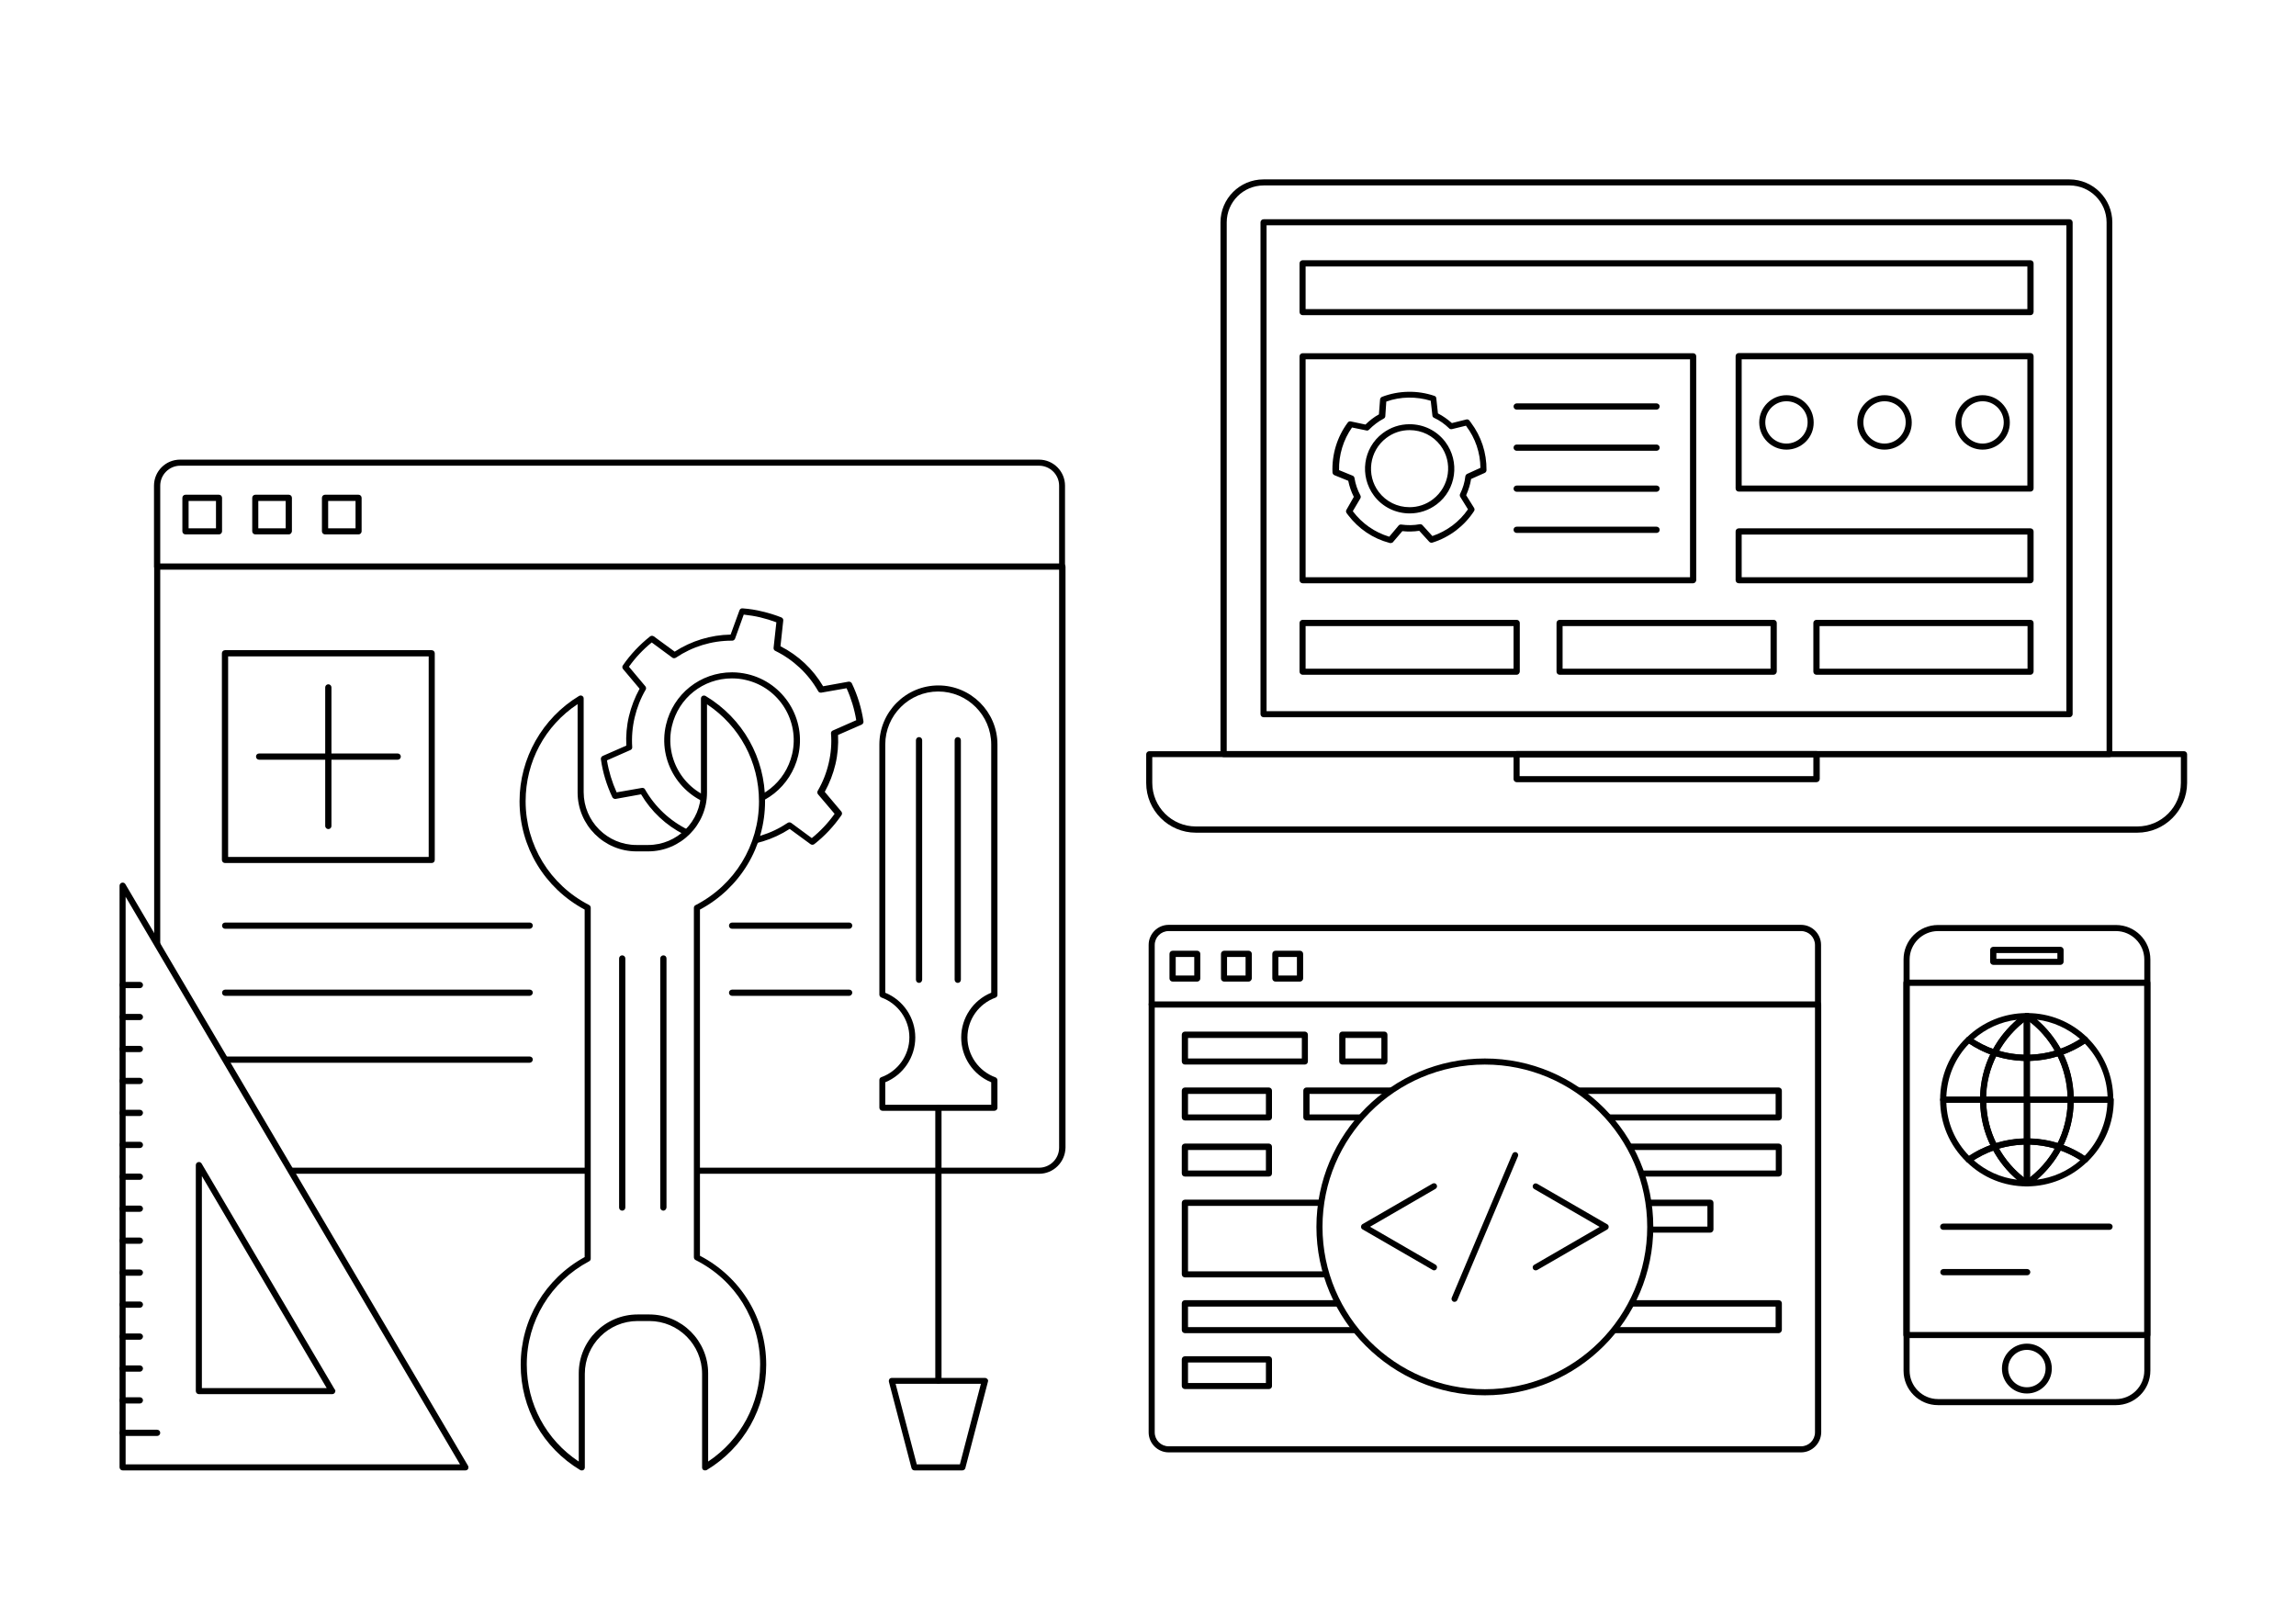 <?xml version="1.0" encoding="utf-8"?>
<svg id="master-artboard" viewBox="0 0 1400 980" version="1.1" xmlns="http://www.w3.org/2000/svg" x="0px" y="0px" width="1400px" height="980px" enable-background="new 0 0 1400 980">
<g transform="matrix(1, 0, 0, 1, 0, 1.4210854715202004e-14)">
		<g>
			<path d="M 0 0 H 1400 V 980 H 0 V 0 Z" fill="#FFFFFF"/>
		</g>
	</g><g transform="matrix(1, 0, 0, 1, 5.684341886080802e-14, 1.4210854715202004e-14)">
			<path fill="#FFFFFF" d="M95.8,345.5v354.4c0,7.8,6.3,14.1,14.1,14.1h523.7c7.8,0,14.1-6.3,14.1-14.1V345.5H95.8z"/>
			<path d="M633.6,715.8H109.9c-8.8,0-15.9-7.1-15.9-15.9V345.5c0-1,0.8-1.9,1.9-1.9h551.9c1,0,1.9,0.8,1.9,1.9v354.4&#10;&#9;&#9;&#9;&#9;C649.5,708.7,642.4,715.8,633.6,715.8z M97.7,347.3v352.6c0,6.7,5.5,12.2,12.2,12.2h523.7c6.7,0,12.2-5.5,12.2-12.2V347.3H97.7z"/>
		</g><path fill="#FFFFFF" d="M517.5,417.4l-16.8,3c-6.1-10.8-15.5-19.7-27-25.3l1.9-17c-3.6-1.4-7.4-2.6-11.3-3.6&#10;&#9;&#9;&#9;&#9;c-3.9-0.9-7.8-1.5-11.7-1.8l-5.8,16c-12.9-0.1-25.2,3.8-35.5,10.8l-13.7-10.1c-6.2,4.9-11.7,10.7-16.2,17.3l11,13&#10;&#9;&#9;&#9;&#9;c-3.1,5.3-5.5,11.1-6.9,17.4c-1.5,6.3-1.9,12.6-1.5,18.7l-15.6,6.8c1.2,7.9,3.5,15.6,6.9,22.7l16.8-3c6.1,10.8,15.5,19.7,27,25.3&#10;&#9;&#9;&#9;&#9;l-1.9,16.9c3.6,1.4,7.4,2.6,11.3,3.6c3.9,0.9,7.8,1.5,11.7,1.8l5.8-16c12.9,0.1,25.2-3.8,35.5-10.8l13.7,10.1&#10;&#9;&#9;&#9;&#9;c6.2-4.9,11.7-10.7,16.2-17.3l-11-13c3.1-5.3,5.5-11.1,6.9-17.4c1.5-6.3,1.9-12.6,1.5-18.7l15.6-6.8&#10;&#9;&#9;&#9;&#9;C523.2,432.2,520.9,424.5,517.5,417.4z M484.8,460.4c-5,21.3-26.2,34.5-47.5,29.5c-21.3-5-34.5-26.2-29.5-47.5&#10;&#9;&#9;&#9;&#9;c5-21.3,26.2-34.5,47.5-29.5C476.6,417.9,489.8,439.1,484.8,460.4z" transform="matrix(1, 0, 0, 1, 8.526512829121202e-14, 2.1316282072803006e-14)"/><path d="M440.1,531.9c0,0-0.1,0-0.1,0c-4.1-0.3-8.1-1-12-1.9c-3.9-0.9-7.8-2.1-11.6-3.6c-0.8-0.3-1.3-1.1-1.2-1.9l1.7-15.7&#10;&#9;&#9;&#9;&#9;c-10.8-5.5-19.8-13.9-26-24.4l-15.5,2.8c-0.8,0.1-1.6-0.3-2-1c-3.5-7.4-5.9-15.2-7-23.2c-0.1-0.8,0.3-1.6,1.1-2l14.4-6.3&#10;&#9;&#9;&#9;&#9;c-0.3-6,0.2-12,1.6-17.9c1.4-5.9,3.6-11.5,6.5-16.8l-10.1-12c-0.5-0.6-0.6-1.6-0.1-2.2c4.6-6.7,10.2-12.6,16.6-17.7&#10;&#9;&#9;&#9;&#9;c0.7-0.5,1.6-0.5,2.3,0l12.7,9.3c10.2-6.6,22-10.2,34.1-10.4l5.4-14.8c0.3-0.8,1-1.3,1.9-1.2c4,0.3,8.1,0.9,12,1.9&#10;&#9;&#9;&#9;&#9;c3.9,0.9,7.8,2.1,11.6,3.6c0.8,0.3,1.3,1.1,1.2,1.9l-1.7,15.7c10.8,5.5,19.8,13.9,26,24.4l15.5-2.8c0.8-0.1,1.6,0.3,2,1&#10;&#9;&#9;&#9;&#9;c3.5,7.3,5.9,15.1,7.1,23.2c0.1,0.8-0.3,1.6-1.1,2l-14.4,6.3c0.3,6-0.2,12-1.6,17.9c-1.4,5.9-3.6,11.5-6.5,16.8l10.1,12&#10;&#9;&#9;&#9;&#9;c0.5,0.6,0.6,1.6,0.1,2.2c-4.6,6.7-10.2,12.7-16.6,17.7c-0.7,0.5-1.6,0.5-2.3,0l-12.7-9.3c-10.2,6.6-22,10.2-34.1,10.4l-5.4,14.8&#10;&#9;&#9;&#9;&#9;C441.6,531.4,440.9,531.9,440.1,531.9z M419.1,523.4c3.2,1.2,6.5,2.2,9.7,3c3.3,0.8,6.7,1.3,10.1,1.7l5.3-14.7&#10;&#9;&#9;&#9;&#9;c0.3-0.7,1-1.2,1.7-1.2c0,0,0,0,0,0h0.4c12.1,0,23.9-3.6,34-10.4c0.6-0.4,1.5-0.4,2.1,0l12.6,9.3c5.3-4.3,10-9.3,13.9-14.8&#10;&#9;&#9;&#9;&#9;l-10.1-11.9c-0.5-0.6-0.6-1.5-0.2-2.1c3.1-5.3,5.3-10.9,6.7-16.9c1.4-6,1.9-12.1,1.4-18.1c-0.1-0.8,0.4-1.5,1.1-1.8l14.3-6.3&#10;&#9;&#9;&#9;&#9;c-1.1-6.7-3.1-13.3-5.9-19.5l-15.4,2.7c-0.8,0.1-1.6-0.2-1.9-0.9c-6.1-10.7-15.2-19.2-26.2-24.6c-0.7-0.3-1.1-1.1-1-1.9l1.7-15.5&#10;&#9;&#9;&#9;&#9;c-3.2-1.2-6.5-2.2-9.8-3s-6.7-1.3-10.1-1.7l-5.3,14.7c-0.3,0.7-1,1.2-1.7,1.2c0,0,0,0,0,0h-0.4c-12.1,0-23.9,3.6-34,10.4&#10;&#9;&#9;&#9;&#9;c-0.7,0.4-1.5,0.4-2.1,0l-12.6-9.3c-5.3,4.3-10,9.3-13.9,14.8l10,11.9c0.5,0.6,0.6,1.5,0.2,2.1c-3.1,5.3-5.3,11-6.7,16.9&#10;&#9;&#9;&#9;&#9;c-1.4,6-1.9,12.1-1.5,18.1c0.1,0.8-0.4,1.5-1.1,1.8l-14.3,6.3c1.1,6.7,3.1,13.3,5.9,19.5l15.4-2.7c0.8-0.1,1.6,0.2,1.9,0.9&#10;&#9;&#9;&#9;&#9;c6.1,10.7,15.2,19.2,26.2,24.6c0.7,0.3,1.1,1.1,1,1.9L419.1,523.4z M446.4,492.8c-3.2,0-6.3-0.4-9.4-1.1&#10;&#9;&#9;&#9;&#9;c-22.2-5.2-36.1-27.5-30.9-49.7c4.4-18.8,20.9-32,40.3-32c3.2,0,6.3,0.4,9.4,1.1c22.2,5.2,36.1,27.5,30.9,49.7&#10;&#9;&#9;&#9;&#9;C482.2,479.6,465.7,492.8,446.4,492.8z M446.3,413.7c-17.6,0-32.6,12-36.6,29.1c-4.7,20.2,7.9,40.5,28.1,45.2&#10;&#9;&#9;&#9;&#9;c2.8,0.7,5.7,1,8.6,1c17.6,0,32.6-12,36.6-29.1c4.7-20.2-7.9-40.5-28.1-45.2C452.1,414,449.2,413.7,446.3,413.7z" transform="matrix(1, 0, 0, 1, 8.526512829121202e-14, 2.1316282072803006e-14)"/><path fill="#FFFFFF" d="M647.7,296.2c0-7.8-6.3-14.1-14.1-14.1H109.9c-7.8,0-14.1,6.3-14.1,14.1v49.2h551.9V296.2z" transform="matrix(1, 0, 0, 1, 8.526512829121202e-14, 2.1316282072803006e-14)"/><path d="M647.7,347.3H95.8c-1,0-1.9-0.8-1.9-1.9v-49.2c0-8.8,7.1-15.9,15.9-15.9h523.7c8.8,0,15.9,7.1,15.9,15.9v49.2&#10;&#9;&#9;&#9;&#9;C649.5,346.5,648.7,347.3,647.7,347.3z M97.7,343.6h548.1v-47.4c0-6.7-5.5-12.2-12.2-12.2H109.9c-6.7,0-12.2,5.5-12.2,12.2V343.6&#10;&#9;&#9;&#9;&#9;z" transform="matrix(1, 0, 0, 1, 8.526512829121202e-14, 2.1316282072803006e-14)"/><path d="M 113.1 303.6 H 133.5 V 324 H 113.1 V 303.6 Z" fill="#FFFFFF" transform="matrix(1, 0, 0, 1, 8.526512829121202e-14, 2.1316282072803006e-14)"/><path d="M133.5,325.9h-20.4c-1,0-1.9-0.8-1.9-1.9v-20.4c0-1,0.8-1.9,1.9-1.9h20.4c1,0,1.9,0.8,1.9,1.9V324&#10;&#9;&#9;&#9;&#9;C135.4,325,134.6,325.9,133.5,325.9z M115,322.2h16.7v-16.7H115V322.2z" transform="matrix(1, 0, 0, 1, 8.526512829121202e-14, 2.1316282072803006e-14)"/><path d="M 155.7 303.6 H 176.1 V 324 H 155.7 V 303.6 Z" fill="#FFFFFF" transform="matrix(1, 0, 0, 1, 8.526512829121202e-14, 2.1316282072803006e-14)"/><path d="M176.1,325.9h-20.4c-1,0-1.9-0.8-1.9-1.9v-20.4c0-1,0.8-1.9,1.9-1.9h20.4c1,0,1.9,0.8,1.9,1.9V324&#10;&#9;&#9;&#9;&#9;C177.9,325,177.1,325.9,176.1,325.9z M157.5,322.2h16.7v-16.7h-16.7V322.2z" transform="matrix(1, 0, 0, 1, 8.526512829121202e-14, 2.1316282072803006e-14)"/><path d="M 198.2 303.6 H 218.6 V 324 H 198.2 V 303.6 Z" fill="#FFFFFF" transform="matrix(1, 0, 0, 1, 8.526512829121202e-14, 2.1316282072803006e-14)"/><path d="M218.6,325.9h-20.4c-1,0-1.9-0.8-1.9-1.9v-20.4c0-1,0.8-1.9,1.9-1.9h20.4c1,0,1.9,0.8,1.9,1.9V324&#10;&#9;&#9;&#9;&#9;C220.5,325,219.7,325.9,218.6,325.9z M200.1,322.2h16.7v-16.7h-16.7V322.2z" transform="matrix(1, 0, 0, 1, 8.526512829121202e-14, 2.1316282072803006e-14)"/><path fill="#FFFFFF" d="M424.9,766.9V553.6c23.6-12.1,39.7-36.6,39.7-65c0-26.6-14.2-49.8-35.4-62.6v57.1c0,18.8-15.2,34-34,34&#10;&#9;&#9;&#9;&#9;h-7.1c-18.8,0-34-15.2-34-34V426c-21.2,12.8-35.4,36-35.4,62.6c0,28.3,16.1,52.8,39.7,65v214.1c-23.2,12.2-39,36.6-39,64.6&#10;&#9;&#9;&#9;&#9;c0,26.6,14.2,49.8,35.4,62.6v-57.1c0-18.8,15.2-34,34-34h7.1c18.8,0,34,15.2,34,34v57.1c21.2-12.8,35.4-36,35.4-62.6&#10;&#9;&#9;&#9;&#9;C465.3,803.7,448.9,778.9,424.9,766.9z" transform="matrix(1, 0, 0, 1, 8.526512829121202e-14, 2.1316282072803006e-14)"/><path d="M429.9,896.7c-0.3,0-0.6-0.1-0.9-0.2c-0.6-0.3-0.9-0.9-0.9-1.6v-57.1c0-17.7-14.4-32.2-32.2-32.2h-7.1&#10;&#9;&#9;&#9;&#9;c-17.7,0-32.2,14.4-32.2,32.2v57.1c0,0.7-0.4,1.3-0.9,1.6c-0.6,0.3-1.3,0.3-1.9,0c-22.8-13.7-36.3-37.7-36.3-64.2&#10;&#9;&#9;&#9;&#9;c0-27.5,14.9-52.5,39-65.7V554.7c-24.5-13.1-39.7-38.3-39.7-66.1c0-26.1,13.9-50.7,36.3-64.2c0.6-0.3,1.3-0.4,1.9,0&#10;&#9;&#9;&#9;&#9;c0.6,0.3,0.9,0.9,0.9,1.6v57.1c0,17.7,14.4,32.2,32.2,32.2h7.1c17.7,0,32.2-14.4,32.2-32.2V426c0-0.7,0.4-1.3,0.9-1.6&#10;&#9;&#9;&#9;&#9;c0.6-0.3,1.3-0.3,1.9,0c22.8,13.7,36.3,37.7,36.3,64.2c0,27.8-15.2,53-39.7,66.1v211.1c25,13,40.4,38.3,40.4,66.5&#10;&#9;&#9;&#9;&#9;c0,26.5-13.6,50.5-36.3,64.2C430.6,896.6,430.2,896.7,429.9,896.7z M352.2,429.4c-19.9,13.2-31.7,35.1-31.7,59.2&#10;&#9;&#9;&#9;&#9;c0,26.8,14.8,51,38.7,63.3c0.6,0.3,1,1,1,1.6v214.1c0,0.7-0.4,1.3-1,1.6c-23.4,12.4-38,36.5-38,62.9c0,24.1,11.8,46,31.7,59.2&#10;&#9;&#9;&#9;&#9;v-53.8c0-19.8,16.1-35.9,35.9-35.9h7.1c19.8,0,35.9,16.1,35.9,35.9v53.8c19.9-13.3,31.7-35.2,31.7-59.2&#10;&#9;&#9;&#9;&#9;c0-27.1-15.1-51.5-39.4-63.7c-0.6-0.3-1-1-1-1.7V553.6c0-0.7,0.4-1.3,1-1.6c23.9-12.3,38.7-36.5,38.7-63.3&#10;&#9;&#9;&#9;&#9;c0-24.1-11.8-46-31.7-59.2v53.8c0,19.8-16.1,35.9-35.9,35.9h-7.1c-19.8,0-35.9-16.1-35.9-35.9V429.4z" transform="matrix(1, 0, 0, 1, 8.526512829121202e-14, 2.1316282072803006e-14)"/><g transform="matrix(1, 0, 0, 1, 8.526512829121202e-14, 2.1316282072803006e-14)">
				<path d="M 543.8 842.1 L 557.6 894.9 L 586.8 894.9 L 600.6 842.1 Z" fill="#FFFFFF"/>
				<path d="M586.8,896.7h-29.2c-0.8,0-1.6-0.6-1.8-1.4L542,842.6c-0.1-0.6,0-1.1,0.3-1.6c0.4-0.5,0.9-0.7,1.5-0.7h56.8&#10;&#9;&#9;&#9;&#9;&#9;c0.6,0,1.1,0.3,1.5,0.7c0.4,0.5,0.5,1,0.3,1.6l-13.8,52.8C588.4,896.1,587.6,896.7,586.8,896.7z M559,893h26.3l12.8-49.1h-52&#10;&#9;&#9;&#9;&#9;&#9;L559,893z"/>
			</g><path fill="#FFFFFF" d="M538.1,454v152.7c10.7,3.8,18.3,14,18.3,26s-7.7,22.2-18.3,26v16.9h68.2v-16.9&#10;&#9;&#9;&#9;&#9;&#9;c-10.7-3.8-18.3-14-18.3-26c0-12,7.7-22.2,18.3-26V454c0-18.8-15.3-34.1-34.1-34.1C553.4,419.9,538.1,435.1,538.1,454z" transform="matrix(1, 0, 0, 1, 1.1368683772161603e-13, 2.842170943040401e-14)"/><path d="M606.3,677.4h-68.2c-1,0-1.9-0.8-1.9-1.9v-16.9c0-0.8,0.5-1.5,1.2-1.7c10.2-3.7,17.1-13.4,17.1-24.3&#10;&#9;&#9;&#9;&#9;&#9;c0-10.8-6.9-20.6-17.1-24.3c-0.7-0.3-1.2-1-1.2-1.7V454c0-19.8,16.1-36,36-36c19.8,0,36,16.1,36,36v152.7c0,0.8-0.5,1.5-1.2,1.7&#10;&#9;&#9;&#9;&#9;&#9;c-10.2,3.7-17.1,13.4-17.1,24.3c0,10.8,6.9,20.6,17.1,24.3c0.7,0.3,1.2,1,1.2,1.7v16.9C608.2,676.6,607.3,677.4,606.3,677.4z&#10;&#9;&#9;&#9;&#9;&#9; M539.9,673.7h64.5V660c-11-4.5-18.3-15.3-18.3-27.3c0-12,7.3-22.8,18.3-27.3V454c0-17.8-14.5-32.3-32.3-32.3&#10;&#9;&#9;&#9;&#9;&#9;c-17.8,0-32.3,14.5-32.3,32.3v151.4c11,4.5,18.3,15.3,18.3,27.3c0,12-7.3,22.8-18.3,27.3V673.7z" transform="matrix(1, 0, 0, 1, 1.1368683772161603e-13, 2.842170943040401e-14)"/><path d="M 560.4 451.4 L 560.4 597.5" fill="#FFFFFF" transform="matrix(1, 0, 0, 1, 1.1368683772161603e-13, 2.842170943040401e-14)"/><path d="M560.4,599.4c-1,0-1.9-0.8-1.9-1.9V451.4c0-1,0.8-1.9,1.9-1.9c1,0,1.9,0.8,1.9,1.9v146.1&#10;&#9;&#9;&#9;&#9;&#9;C562.2,598.6,561.4,599.4,560.4,599.4z" transform="matrix(1, 0, 0, 1, 1.1368683772161603e-13, 2.842170943040401e-14)"/><path d="M 584 451.4 L 584 597.5" fill="#FFFFFF" transform="matrix(1, 0, 0, 1, 1.1368683772161603e-13, 2.842170943040401e-14)"/><path d="M584,599.4c-1,0-1.9-0.8-1.9-1.9V451.4c0-1,0.8-1.9,1.9-1.9c1,0,1.9,0.8,1.9,1.9v146.1C585.9,598.6,585,599.4,584,599.4&#10;&#9;&#9;&#9;&#9;&#9;z" transform="matrix(1, 0, 0, 1, 1.1368683772161603e-13, 2.842170943040401e-14)"/><path d="M 572.2 842.1 L 572.2 675.6" fill="#FFFFFF" transform="matrix(1, 0, 0, 1, 1.1368683772161603e-13, 2.842170943040401e-14)"/><path d="M572.2,843.9c-1,0-1.9-0.8-1.9-1.9V675.6c0-1,0.8-1.9,1.9-1.9c1,0,1.9,0.8,1.9,1.9v166.5&#10;&#9;&#9;&#9;&#9;&#9;C574.1,843.1,573.2,843.9,572.2,843.9z" transform="matrix(1, 0, 0, 1, 1.1368683772161603e-13, 2.842170943040401e-14)"/><path d="M 404.5 584.5 L 404.5 736.4" fill="#FFFFFF" transform="matrix(1, 0, 0, 1, 8.526512829121202e-14, 2.1316282072803006e-14)"/><path d="M404.5,738.3c-1,0-1.9-0.8-1.9-1.9V584.5c0-1,0.8-1.9,1.9-1.9s1.9,0.8,1.9,1.9v151.9&#10;&#9;&#9;&#9;&#9;C406.3,737.4,405.5,738.3,404.5,738.3z" transform="matrix(1, 0, 0, 1, 8.526512829121202e-14, 2.1316282072803006e-14)"/><path d="M 379.4 584.5 L 379.4 736.4" fill="#FFFFFF" transform="matrix(1, 0, 0, 1, 8.526512829121202e-14, 2.1316282072803006e-14)"/><path d="M379.4,738.3c-1,0-1.9-0.8-1.9-1.9V584.5c0-1,0.8-1.9,1.9-1.9c1,0,1.9,0.8,1.9,1.9v151.9&#10;&#9;&#9;&#9;&#9;C381.3,737.4,380.5,738.3,379.4,738.3z" transform="matrix(1, 0, 0, 1, 8.526512829121202e-14, 2.1316282072803006e-14)"/><path d="M 137.3 398.5 H 263.3 V 524.5 H 137.3 V 398.5 Z" fill="#FFFFFF" transform="matrix(1, 0, 0, 1, 8.526512829121202e-14, 2.1316282072803006e-14)"/><path d="M263.2,526.3h-126c-1,0-1.9-0.8-1.9-1.9v-126c0-1,0.8-1.9,1.9-1.9h126c1,0,1.9,0.8,1.9,1.9v126&#10;&#9;&#9;&#9;&#9;C265.1,525.5,264.3,526.3,263.2,526.3z M139.1,522.6h122.3V400.3H139.1V522.6z" transform="matrix(1, 0, 0, 1, 8.526512829121202e-14, 2.1316282072803006e-14)"/><path d="M322.9,566.4H137.3c-1,0-1.9-0.8-1.9-1.9c0-1,0.8-1.9,1.9-1.9h185.7c1,0,1.9,0.8,1.9,1.9&#10;&#9;&#9;&#9;&#9;C324.8,565.6,323.9,566.4,322.9,566.4z" transform="matrix(1, 0, 0, 1, 8.526512829121202e-14, 2.1316282072803006e-14)"/><path d="M322.9,607.3H137.3c-1,0-1.9-0.8-1.9-1.9c0-1,0.8-1.9,1.9-1.9h185.7c1,0,1.9,0.8,1.9,1.9&#10;&#9;&#9;&#9;&#9;C324.8,606.4,323.9,607.3,322.9,607.3z" transform="matrix(1, 0, 0, 1, 8.526512829121202e-14, 2.1316282072803006e-14)"/><path d="M322.9,648.1H137.3c-1,0-1.9-0.8-1.9-1.9c0-1,0.8-1.9,1.9-1.9h185.7c1,0,1.9,0.8,1.9,1.9&#10;&#9;&#9;&#9;&#9;C324.8,647.3,323.9,648.1,322.9,648.1z" transform="matrix(1, 0, 0, 1, 8.526512829121202e-14, 2.1316282072803006e-14)"/><path d="M517.8,566.4h-71.4c-1,0-1.9-0.8-1.9-1.9c0-1,0.8-1.9,1.9-1.9h71.4c1,0,1.9,0.8,1.9,1.9&#10;&#9;&#9;&#9;&#9;C519.6,565.6,518.8,566.4,517.8,566.4z" transform="matrix(1, 0, 0, 1, 8.526512829121202e-14, 2.1316282072803006e-14)"/><path d="M517.8,607.3h-71.4c-1,0-1.9-0.8-1.9-1.9c0-1,0.8-1.9,1.9-1.9h71.4c1,0,1.9,0.8,1.9,1.9&#10;&#9;&#9;&#9;&#9;C519.6,606.4,518.8,607.3,517.8,607.3z" transform="matrix(1, 0, 0, 1, 8.526512829121202e-14, 2.1316282072803006e-14)"/><g transform="matrix(1, 0, 0, 1, 8.526512829121202e-14, 2.1316282072803006e-14)">
				<path d="M242.5,463.3H158c-1,0-1.9-0.8-1.9-1.9s0.8-1.9,1.9-1.9h84.5c1,0,1.9,0.8,1.9,1.9S243.5,463.3,242.5,463.3z"/>
			</g><path d="M200.2,505.6c-1,0-1.9-0.8-1.9-1.9v-84.5c0-1,0.8-1.9,1.9-1.9c1,0,1.9,0.8,1.9,1.9v84.5&#10;&#9;&#9;&#9;&#9;&#9;C202.1,504.8,201.3,505.6,200.2,505.6z" transform="matrix(1, 0, 0, 1, 1.1368683772161603e-13, 2.842170943040401e-14)"/><g transform="matrix(1, 0, 0, 1, 5.684341886080802e-14, 1.4210854715202004e-14)">
			<path fill="#FFFFFF" d="M702.3,612.5v261c0,5.7,4.6,10.4,10.4,10.4h385.6c5.7,0,10.4-4.6,10.4-10.4v-261H702.3z"/>
			<path d="M1098.2,885.7H712.6c-6.7,0-12.2-5.5-12.2-12.2v-261c0-1,0.8-1.9,1.9-1.9h406.3c1,0,1.9,0.8,1.9,1.9v261&#10;&#9;&#9;&#9;&#9;C1110.4,880.2,1104.9,885.7,1098.2,885.7z M704.1,614.4v259.1c0,4.7,3.8,8.5,8.5,8.5h385.6c4.7,0,8.5-3.8,8.5-8.5V614.4H704.1z"/>
		</g><g transform="matrix(1, 0, 0, 1, 8.526512829121202e-14, 2.1316282072803006e-14)">
				<path fill="#FFFFFF" d="M1108.6,576.3c0-5.7-4.6-10.4-10.4-10.4H712.6c-5.7,0-10.4,4.6-10.4,10.4v36.3h406.3V576.3z"/>
				<path d="M1108.6,614.4H702.3c-1,0-1.9-0.8-1.9-1.9v-36.3c0-6.7,5.5-12.2,12.2-12.2h385.6c6.7,0,12.2,5.5,12.2,12.2v36.3&#10;&#9;&#9;&#9;&#9;&#9;C1110.4,613.5,1109.6,614.4,1108.6,614.4z M704.1,610.7h402.6v-34.4c0-4.7-3.8-8.5-8.5-8.5H712.6c-4.7,0-8.5,3.8-8.5,8.5V610.7z&#10;&#9;&#9;&#9;&#9;&#9;"/>
			</g><path d="M 715 581.7 H 730 V 596.7 H 715 V 581.7 Z" fill="#FFFFFF" transform="matrix(1, 0, 0, 1, 1.1368683772161603e-13, 2.842170943040401e-14)"/><path d="M730,598.6h-15c-1,0-1.9-0.8-1.9-1.9v-15c0-1,0.8-1.9,1.9-1.9h15c1,0,1.9,0.8,1.9,1.9v15&#10;&#9;&#9;&#9;&#9;&#9;C731.9,597.7,731.1,598.6,730,598.6z M716.9,594.9h11.3v-11.3h-11.3V594.9z" transform="matrix(1, 0, 0, 1, 1.1368683772161603e-13, 2.842170943040401e-14)"/><path d="M 746.4 581.7 H 761.4 V 596.7 H 746.4 V 581.7 Z" fill="#FFFFFF" transform="matrix(1, 0, 0, 1, 1.1368683772161603e-13, 2.842170943040401e-14)"/><path d="M761.4,598.6h-15c-1,0-1.9-0.8-1.9-1.9v-15c0-1,0.8-1.9,1.9-1.9h15c1,0,1.9,0.8,1.9,1.9v15&#10;&#9;&#9;&#9;&#9;&#9;C763.2,597.7,762.4,598.6,761.4,598.6z M748.2,594.9h11.3v-11.3h-11.3V594.9z" transform="matrix(1, 0, 0, 1, 1.1368683772161603e-13, 2.842170943040401e-14)"/><path d="M 777.7 581.7 H 792.7 V 596.7 H 777.7 V 581.7 Z" fill="#FFFFFF" transform="matrix(1, 0, 0, 1, 1.1368683772161603e-13, 2.842170943040401e-14)"/><path d="M792.7,598.6h-15c-1,0-1.9-0.8-1.9-1.9v-15c0-1,0.8-1.9,1.9-1.9h15c1,0,1.9,0.8,1.9,1.9v15&#10;&#9;&#9;&#9;&#9;&#9;C794.6,597.7,793.7,598.6,792.7,598.6z M779.5,594.9h11.3v-11.3h-11.3V594.9z" transform="matrix(1, 0, 0, 1, 1.1368683772161603e-13, 2.842170943040401e-14)"/><path d="M795.6,649.2h-73.1c-1,0-1.9-0.8-1.9-1.9v-16.3c0-1,0.8-1.9,1.9-1.9h73.1c1,0,1.9,0.8,1.9,1.9v16.3&#10;&#9;&#9;&#9;&#9;&#9;C797.5,648.4,796.6,649.2,795.6,649.2z M724.4,645.5h69.4v-12.5h-69.4V645.5z" transform="matrix(1, 0, 0, 1, 1.1368683772161603e-13, 2.842170943040401e-14)"/><path d="M844.1,649.2h-25.6c-1,0-1.9-0.8-1.9-1.9v-16.3c0-1,0.8-1.9,1.9-1.9h25.6c1,0,1.9,0.8,1.9,1.9v16.3&#10;&#9;&#9;&#9;&#9;&#9;C846,648.4,845.1,649.2,844.1,649.2z M820.4,645.5h21.9v-12.5h-21.9V645.5z" transform="matrix(1, 0, 0, 1, 1.1368683772161603e-13, 2.842170943040401e-14)"/><path d="M773.7,683.3h-51.2c-1,0-1.9-0.8-1.9-1.9v-16.3c0-1,0.8-1.9,1.9-1.9h51.2c1,0,1.9,0.8,1.9,1.9v16.3&#10;&#9;&#9;&#9;&#9;&#9;C775.6,682.5,774.8,683.3,773.7,683.3z M724.4,679.6h47.5v-12.5h-47.5V679.6z" transform="matrix(1, 0, 0, 1, 1.1368683772161603e-13, 2.842170943040401e-14)"/><path d="M773.7,717.5h-51.2c-1,0-1.9-0.8-1.9-1.9v-16.3c0-1,0.8-1.9,1.9-1.9h51.2c1,0,1.9,0.8,1.9,1.9v16.3&#10;&#9;&#9;&#9;&#9;&#9;C775.6,716.7,774.8,717.5,773.7,717.5z M724.4,713.8h47.5v-12.5h-47.5V713.8z" transform="matrix(1, 0, 0, 1, 1.1368683772161603e-13, 2.842170943040401e-14)"/><path d="M773.7,847.1h-51.2c-1,0-1.9-0.8-1.9-1.9V829c0-1,0.8-1.9,1.9-1.9h51.2c1,0,1.9,0.8,1.9,1.9v16.3&#10;&#9;&#9;&#9;&#9;&#9;C775.6,846.3,774.8,847.1,773.7,847.1z M724.4,843.4h47.5v-12.5h-47.5V843.4z" transform="matrix(1, 0, 0, 1, 1.1368683772161603e-13, 2.842170943040401e-14)"/><path d="M1084.6,813H722.5c-1,0-1.9-0.8-1.9-1.9v-16.3c0-1,0.8-1.9,1.9-1.9h362.1c1,0,1.9,0.8,1.9,1.9v16.3&#10;&#9;&#9;&#9;&#9;&#9;C1086.4,812.1,1085.6,813,1084.6,813z M724.4,809.3h358.3v-12.5H724.4V809.3z" transform="matrix(1, 0, 0, 1, 1.1368683772161603e-13, 2.842170943040401e-14)"/><path d="M1042.9,751.7h-51.2c-1,0-1.9-0.8-1.9-1.9v-16.3c0-1,0.8-1.9,1.9-1.9h51.2c1,0,1.9,0.8,1.9,1.9v16.3&#10;&#9;&#9;&#9;&#9;&#9;C1044.8,750.8,1043.9,751.7,1042.9,751.7z M993.6,748h47.5v-12.5h-47.5V748z" transform="matrix(1, 0, 0, 1, 1.1368683772161603e-13, 2.842170943040401e-14)"/><path d="M1084.6,717.5h-92.9c-1,0-1.9-0.8-1.9-1.9v-16.3c0-1,0.8-1.9,1.9-1.9h92.9c1,0,1.9,0.8,1.9,1.9v16.3&#10;&#9;&#9;&#9;&#9;&#9;C1086.4,716.7,1085.6,717.5,1084.6,717.5z M993.6,713.8h89.2v-12.5h-89.2V713.8z" transform="matrix(1, 0, 0, 1, 1.1368683772161603e-13, 2.842170943040401e-14)"/><path d="M859.8,779H722.5c-1,0-1.9-0.8-1.9-1.9v-43.6c0-1,0.8-1.9,1.9-1.9h137.3c1,0,1.9,0.8,1.9,1.9v43.6&#10;&#9;&#9;&#9;&#9;&#9;C861.7,778.2,860.9,779,859.8,779z M724.4,775.3H858v-39.9H724.4V775.3z" transform="matrix(1, 0, 0, 1, 1.1368683772161603e-13, 2.842170943040401e-14)"/><path d="M1084.6,683.3h-288c-1,0-1.9-0.8-1.9-1.9v-16.3c0-1,0.8-1.9,1.9-1.9h288c1,0,1.9,0.8,1.9,1.9v16.3&#10;&#9;&#9;&#9;&#9;&#9;C1086.4,682.5,1085.6,683.3,1084.6,683.3z M798.5,679.6h284.2v-12.5H798.5V679.6z" transform="matrix(1, 0, 0, 1, 1.1368683772161603e-13, 2.842170943040401e-14)"/><path fill="#FFFFFF" d="M1006.3,748.2c0,55.7-45.1,100.8-100.8,100.8s-100.8-45.1-100.8-100.8c0-55.7,45.1-100.8,100.8-100.8&#10;&#9;&#9;&#9;&#9;&#9;S1006.3,692.5,1006.3,748.2z" transform="matrix(1, 0, 0, 1, 1.1368683772161603e-13, 2.842170943040401e-14)"/><path d="M905.4,850.9c-56.6,0-102.7-46.1-102.7-102.7c0-56.6,46.1-102.7,102.7-102.7s102.7,46.1,102.7,102.7&#10;&#9;&#9;&#9;&#9;&#9;C1008.1,804.8,962,850.9,905.4,850.9z M905.4,649.2c-54.6,0-99,44.4-99,99c0,54.6,44.4,99,99,99s99-44.4,99-99&#10;&#9;&#9;&#9;&#9;&#9;C1004.4,693.6,960,649.2,905.4,649.2z" transform="matrix(1, 0, 0, 1, 1.1368683772161603e-13, 2.842170943040401e-14)"/><path d="M 874.4 772.8 L 831.7 748.2 L 874.4 723.5" fill="#FFFFFF" transform="matrix(1, 0, 0, 1, 1.1368683772161603e-13, 2.842170943040401e-14)"/><path d="M874.4,774.7c-0.3,0-0.6-0.1-0.9-0.3l-42.7-24.7c-0.6-0.3-0.9-0.9-0.9-1.6s0.4-1.3,0.9-1.6l42.7-24.7&#10;&#9;&#9;&#9;&#9;&#9;c0.9-0.5,2-0.2,2.5,0.7c0.5,0.9,0.2,2-0.7,2.5l-39.9,23.1l39.9,23.1c0.9,0.5,1.2,1.6,0.7,2.5C875.7,774.4,875,774.7,874.4,774.7&#10;&#9;&#9;&#9;&#9;&#9;z" transform="matrix(1, 0, 0, 1, 1.1368683772161603e-13, 2.842170943040401e-14)"/><path d="M 936.4 772.8 L 979.2 748.2 L 936.4 723.5" fill="#FFFFFF" transform="matrix(1, 0, 0, 1, 1.1368683772161603e-13, 2.842170943040401e-14)"/><path d="M936.4,774.7c-0.6,0-1.3-0.3-1.6-0.9c-0.5-0.9-0.2-2,0.7-2.5l39.9-23.1l-39.9-23.1c-0.9-0.5-1.2-1.6-0.7-2.5&#10;&#9;&#9;&#9;&#9;&#9;c0.5-0.9,1.6-1.2,2.5-0.7l42.7,24.7c0.6,0.3,0.9,0.9,0.9,1.6s-0.4,1.3-0.9,1.6l-42.7,24.7C937.1,774.6,936.7,774.7,936.4,774.7z&#10;&#9;&#9;&#9;&#9;&#9;" transform="matrix(1, 0, 0, 1, 1.1368683772161603e-13, 2.842170943040401e-14)"/><path d="M 923.9 704.3 L 886.9 792" fill="#FFFFFF" transform="matrix(1, 0, 0, 1, 1.1368683772161603e-13, 2.842170943040401e-14)"/><path d="M886.9,793.9c-0.2,0-0.5,0-0.7-0.1c-0.9-0.4-1.4-1.5-1-2.4l37-87.7c0.4-0.9,1.5-1.4,2.4-1c0.9,0.4,1.4,1.5,1,2.4&#10;&#9;&#9;&#9;&#9;&#9;l-37,87.7C888.3,793.5,887.6,793.9,886.9,793.9z" transform="matrix(1, 0, 0, 1, 1.1368683772161603e-13, 2.842170943040401e-14)"/><g transform="matrix(1, 0, 0, 1, 5.684341886080802e-14, 1.4210854715202004e-14)">
			<path d="M1286.3,461.7H746.1c-1,0-1.9-0.8-1.9-1.9V135.6c0-14.5,11.8-26.2,26.2-26.2h491.4c14.5,0,26.2,11.8,26.2,26.2v324.3&#10;&#9;&#9;&#9;&#9;C1288.1,460.9,1287.3,461.7,1286.3,461.7z M748,458h536.5V135.6c0-12.4-10.1-22.5-22.5-22.5H770.5c-12.4,0-22.5,10.1-22.5,22.5&#10;&#9;&#9;&#9;&#9;V458z"/>
		</g><path d="M1303.2,507.8h-574c-16.7,0-30.3-13.6-30.3-30.3v-17.5c0-1,0.8-1.9,1.9-1.9h630.9c1,0,1.9,0.8,1.9,1.9v17.5&#10;&#9;&#9;&#9;&#9;C1333.5,494.2,1319.9,507.8,1303.2,507.8z M702.6,461.7v15.7c0,14.7,11.9,26.6,26.6,26.6h574c14.7,0,26.6-11.9,26.6-26.6v-15.7&#10;&#9;&#9;&#9;&#9;H702.6z" transform="matrix(1, 0, 0, 1, 8.526512829121202e-14, 2.1316282072803006e-14)"/><path d="M1261.9,437.4H770.5c-1,0-1.9-0.8-1.9-1.9V135.6c0-1,0.8-1.9,1.9-1.9h491.4c1,0,1.9,0.8,1.9,1.9v299.9&#10;&#9;&#9;&#9;&#9;C1263.8,436.5,1262.9,437.4,1261.9,437.4z M772.3,433.7h487.7V137.4H772.3V433.7z" transform="matrix(1, 0, 0, 1, 8.526512829121202e-14, 2.1316282072803006e-14)"/><path d="M1107.6,477H924.8c-1,0-1.9-0.8-1.9-1.9v-15.2c0-1,0.8-1.9,1.9-1.9h182.9c1,0,1.9,0.8,1.9,1.9v15.2&#10;&#9;&#9;&#9;&#9;C1109.5,476.2,1108.7,477,1107.6,477z M926.6,473.3h179.1v-11.5H926.6V473.3z" transform="matrix(1, 0, 0, 1, 8.526512829121202e-14, 2.1316282072803006e-14)"/><path d="M 794.3 160.7 H 1238.1 V 190.4 H 794.3 V 160.7 Z" fill="#FFFFFF" transform="matrix(1, 0, 0, 1, 5.684341886080802e-14, 1.4210854715202004e-14)"/><path d="M1238.1,192.2H794.3c-1,0-1.9-0.8-1.9-1.9v-29.7c0-1,0.8-1.9,1.9-1.9h443.8c1,0,1.9,0.8,1.9,1.9v29.7&#10;&#9;&#9;&#9;C1239.9,191.4,1239.1,192.2,1238.1,192.2z M796.1,188.5h440.1v-26H796.1V188.5z" transform="matrix(1, 0, 0, 1, 5.684341886080802e-14, 1.4210854715202004e-14)"/><path d="M 794.3 217.3 H 1032.4 V 353.9 H 794.3 V 217.3 Z" fill="#FFFFFF" transform="matrix(1, 0, 0, 1, 5.684341886080802e-14, 1.4210854715202004e-14)"/><path d="M1032.4,355.7H794.3c-1,0-1.9-0.8-1.9-1.9V217.3c0-1,0.8-1.9,1.9-1.9h238.1c1,0,1.9,0.8,1.9,1.9v136.6&#10;&#9;&#9;&#9;C1034.2,354.8,1033.4,355.7,1032.4,355.7z M796.1,352h234.4V219.1H796.1V352z" transform="matrix(1, 0, 0, 1, 5.684341886080802e-14, 1.4210854715202004e-14)"/><path d="M 794.3 379.9 H 924.8 V 409.6 H 794.3 V 379.9 Z" fill="#FFFFFF" transform="matrix(1, 0, 0, 1, 5.684341886080802e-14, 1.4210854715202004e-14)"/><path d="M924.8,411.5H794.3c-1,0-1.9-0.8-1.9-1.9v-29.7c0-1,0.8-1.9,1.9-1.9h130.5c1,0,1.9,0.8,1.9,1.9v29.7&#10;&#9;&#9;&#9;C926.6,410.6,925.8,411.5,924.8,411.5z M796.1,407.8h126.8v-26H796.1V407.8z" transform="matrix(1, 0, 0, 1, 5.684341886080802e-14, 1.4210854715202004e-14)"/><path d="M 951 379.9 H 1081.5 V 409.6 H 951 V 379.9 Z" fill="#FFFFFF" transform="matrix(1, 0, 0, 1, 5.684341886080802e-14, 1.4210854715202004e-14)"/><path d="M1081.4,411.5H951c-1,0-1.9-0.8-1.9-1.9v-29.7c0-1,0.8-1.9,1.9-1.9h130.5c1,0,1.9,0.8,1.9,1.9v29.7&#10;&#9;&#9;&#9;C1083.3,410.6,1082.5,411.5,1081.4,411.5z M952.8,407.8h126.8v-26H952.8V407.8z" transform="matrix(1, 0, 0, 1, 5.684341886080802e-14, 1.4210854715202004e-14)"/><path d="M 1107.6 379.9 H 1238.1 V 409.6 H 1107.6 V 379.9 Z" fill="#FFFFFF" transform="matrix(1, 0, 0, 1, 5.684341886080802e-14, 1.4210854715202004e-14)"/><path d="M1238.1,411.5h-130.5c-1,0-1.9-0.8-1.9-1.9v-29.7c0-1,0.8-1.9,1.9-1.9h130.5c1,0,1.9,0.8,1.9,1.9v29.7&#10;&#9;&#9;&#9;C1239.9,410.6,1239.1,411.5,1238.1,411.5z M1109.5,407.8h126.8v-26h-126.8V407.8z" transform="matrix(1, 0, 0, 1, 5.684341886080802e-14, 1.4210854715202004e-14)"/><path d="M 1060.2 324.1 H 1238.1 V 353.8 H 1060.2 V 324.1 Z" fill="#FFFFFF" transform="matrix(1, 0, 0, 1, 5.684341886080802e-14, 1.4210854715202004e-14)"/><path d="M1238.1,355.7h-177.9c-1,0-1.9-0.8-1.9-1.9v-29.7c0-1,0.8-1.9,1.9-1.9h177.9c1,0,1.9,0.8,1.9,1.9v29.7&#10;&#9;&#9;&#9;C1239.9,354.8,1239.1,355.7,1238.1,355.7z M1062,352h174.2v-26H1062V352z" transform="matrix(1, 0, 0, 1, 5.684341886080802e-14, 1.4210854715202004e-14)"/><path d="M 1060.2 217.3 H 1238.1 V 298 H 1060.2 V 217.3 Z" fill="#FFFFFF" transform="matrix(1, 0, 0, 1, 5.684341886080802e-14, 1.4210854715202004e-14)"/><path d="M1238.1,299.8h-177.9c-1,0-1.9-0.8-1.9-1.9v-80.7c0-1,0.8-1.9,1.9-1.9h177.9c1,0,1.9,0.8,1.9,1.9V298&#10;&#9;&#9;&#9;C1239.9,299,1239.1,299.8,1238.1,299.8z M1062,296.1h174.2v-77H1062V296.1z" transform="matrix(1, 0, 0, 1, 5.684341886080802e-14, 1.4210854715202004e-14)"/><path fill="#FFFFFF" d="M814.5,288.1l9.4,3.8c0.6,3.8,1.9,7.6,3.8,11.1l-5,8.8c0.3,0.4,0.6,0.8,0.8,1.2&#10;&#9;&#9;&#9;c6.3,8.3,14.9,13.8,24.3,16.4l6.5-7.7c3.9,0.6,7.9,0.5,11.8-0.2l6.8,7.5c4.9-1.5,9.5-3.9,13.8-7.1c4.3-3.2,7.8-7.1,10.6-11.4&#10;&#9;&#9;&#9;l-5.3-8.6c1.8-3.6,2.9-7.4,3.4-11.3l9.2-4.1c0.1-9.7-2.8-19.5-9.1-27.8c-0.3-0.4-0.6-0.8-0.9-1.1l-9.8,2.4&#10;&#9;&#9;&#9;c-2.9-2.8-6.2-5.1-9.7-6.7l-1.1-10.1c-9.8-3.3-20.7-3.2-30.6,0.6l-0.7,10.1c-1.7,0.9-3.4,2-5,3.2c-1.6,1.2-3.1,2.5-4.4,3.9&#10;&#9;&#9;&#9;l-9.9-2.1C817,267.3,814,277.8,814.5,288.1z M844.2,265.6c11.2-8.4,27.1-6.2,35.6,5c8.4,11.2,6.2,27.1-5,35.5&#10;&#9;&#9;&#9;c-11.2,8.4-27.1,6.2-35.5-5C830.8,289.9,833.1,274,844.2,265.6z" transform="matrix(1, 0, 0, 1, 5.684341886080802e-14, 1.4210854715202004e-14)"/><path d="M847.8,331.2c-0.2,0-0.3,0-0.5-0.1c-10.2-2.7-18.9-8.6-25.3-17l-0.9-1.2c-0.4-0.6-0.5-1.4-0.1-2l4.5-7.9&#10;&#9;&#9;&#9;c-1.6-3.1-2.7-6.4-3.4-9.8l-8.4-3.4c-0.7-0.3-1.1-0.9-1.2-1.6c-0.5-10.9,2.8-21.8,9.3-30.5c0.4-0.6,1.2-0.9,1.9-0.7l8.9,1.9&#10;&#9;&#9;&#9;c1.2-1.2,2.6-2.4,3.9-3.4c1.3-1,2.8-2,4.3-2.8l0.7-9.1c0.1-0.7,0.5-1.3,1.2-1.6c10.2-3.9,21.6-4.1,31.9-0.6&#10;&#9;&#9;&#9;c0.7,0.2,1.2,0.8,1.2,1.6l1,9.1c3.1,1.6,5.9,3.6,8.5,5.9l8.8-2.2c0.7-0.2,1.5,0.1,1.9,0.7l0.3,0.4c0.2,0.3,0.4,0.5,0.6,0.8&#10;&#9;&#9;&#9;c6.3,8.4,9.6,18.4,9.5,29c0,0.7-0.4,1.4-1.1,1.7l-8.3,3.7c-0.5,3.4-1.6,6.7-3,9.9l4.8,7.7c0.4,0.6,0.4,1.4,0,2&#10;&#9;&#9;&#9;c-3,4.6-6.7,8.5-11,11.8c-4.4,3.3-9.2,5.8-14.4,7.4c-0.7,0.2-1.4,0-1.9-0.5l-6.1-6.7c-3.4,0.5-6.9,0.6-10.3,0.2l-5.9,6.9&#10;&#9;&#9;&#9;C848.9,331,848.4,331.2,847.8,331.2z M824.9,311.7l0.1,0.2c5.6,7.4,13.2,12.7,22.1,15.4l5.7-6.8c0.4-0.5,1-0.7,1.7-0.6&#10;&#9;&#9;&#9;c3.7,0.5,7.5,0.5,11.2-0.2c0.6-0.1,1.3,0.1,1.7,0.6l6,6.6c4.4-1.5,8.4-3.6,12.2-6.4c3.7-2.8,6.9-6.1,9.5-9.9l-4.7-7.6&#10;&#9;&#9;&#9;c-0.3-0.5-0.4-1.2-0.1-1.8c1.7-3.4,2.8-7,3.2-10.7c0.1-0.6,0.5-1.2,1.1-1.5l8.1-3.7c-0.1-9.3-3.1-18.1-8.7-25.5l-0.1-0.2l-8.6,2.1&#10;&#9;&#9;&#9;c-0.6,0.1-1.3,0-1.7-0.5c-2.7-2.6-5.7-4.8-9.2-6.4c-0.6-0.3-1-0.8-1-1.5l-1-8.9c-8.8-2.7-18.5-2.6-27.1,0.5l-0.6,8.9&#10;&#9;&#9;&#9;c0,0.6-0.4,1.2-1,1.5c-1.7,0.9-3.3,1.9-4.7,3c-1.5,1.1-2.9,2.4-4.2,3.7c-0.4,0.5-1.1,0.7-1.7,0.5l-8.7-1.8&#10;&#9;&#9;&#9;c-5.3,7.5-8.1,16.7-7.9,26l8.3,3.4c0.6,0.2,1,0.8,1.1,1.4c0.6,3.7,1.8,7.3,3.6,10.6c0.3,0.6,0.3,1.2,0,1.8L824.9,311.7z&#10;&#9;&#9;&#9; M859.6,313.1c-8.6,0-16.6-3.9-21.8-10.8c-9-12-6.7-29.1,5.3-38.1c4.8-3.6,10.4-5.5,16.4-5.5c8.6,0,16.6,3.9,21.8,10.8&#10;&#9;&#9;&#9;c9,12,6.7,29.1-5.3,38.1C871.2,311.2,865.5,313.1,859.6,313.1z M859.5,262.3c-5.1,0-10,1.6-14.2,4.8c-10.3,7.8-12.4,22.6-4.6,32.9&#10;&#9;&#9;&#9;c4.5,5.9,11.3,9.3,18.8,9.3c5.1,0,10-1.6,14.2-4.8c10.3-7.8,12.4-22.6,4.6-32.9C873.8,265.7,867,262.3,859.5,262.3z" transform="matrix(1, 0, 0, 1, 5.684341886080802e-14, 1.4210854715202004e-14)"/><path d="M1010.1,249.8h-85.3c-1,0-1.9-0.8-1.9-1.9c0-1,0.8-1.9,1.9-1.9h85.3c1,0,1.9,0.8,1.9,1.9&#10;&#9;&#9;&#9;C1011.9,249,1011.1,249.8,1010.1,249.8z" transform="matrix(1, 0, 0, 1, 5.684341886080802e-14, 1.4210854715202004e-14)"/><path d="M1010.1,274.9h-85.3c-1,0-1.9-0.8-1.9-1.9s0.8-1.9,1.9-1.9h85.3c1,0,1.9,0.8,1.9,1.9S1011.1,274.9,1010.1,274.9z" transform="matrix(1, 0, 0, 1, 5.684341886080802e-14, 1.4210854715202004e-14)"/><path d="M1010.1,299.9h-85.3c-1,0-1.9-0.8-1.9-1.9c0-1,0.8-1.9,1.9-1.9h85.3c1,0,1.9,0.8,1.9,1.9&#10;&#9;&#9;&#9;C1011.9,299.1,1011.1,299.9,1010.1,299.9z" transform="matrix(1, 0, 0, 1, 5.684341886080802e-14, 1.4210854715202004e-14)"/><path d="M1010.1,325h-85.3c-1,0-1.9-0.8-1.9-1.9s0.8-1.9,1.9-1.9h85.3c1,0,1.9,0.8,1.9,1.9S1011.1,325,1010.1,325z" transform="matrix(1, 0, 0, 1, 5.684341886080802e-14, 1.4210854715202004e-14)"/><path d="M1089.3,274.2c-9.2,0-16.6-7.5-16.6-16.6c0-9.2,7.5-16.6,16.6-16.6c9.2,0,16.6,7.5,16.6,16.6&#10;&#9;&#9;&#9;C1106,266.8,1098.5,274.2,1089.3,274.2z M1089.3,244.7c-7.1,0-12.9,5.8-12.9,12.9c0,7.1,5.8,12.9,12.9,12.9&#10;&#9;&#9;&#9;c7.1,0,12.9-5.8,12.9-12.9C1102.3,250.5,1096.5,244.7,1089.3,244.7z" transform="matrix(1, 0, 0, 1, 5.684341886080802e-14, 1.4210854715202004e-14)"/><path d="M1149.1,274.2c-9.2,0-16.6-7.5-16.6-16.6c0-9.2,7.5-16.6,16.6-16.6c9.2,0,16.6,7.5,16.6,16.6&#10;&#9;&#9;&#9;C1165.8,266.8,1158.3,274.2,1149.1,274.2z M1149.1,244.7c-7.1,0-12.9,5.8-12.9,12.9c0,7.1,5.8,12.9,12.9,12.9&#10;&#9;&#9;&#9;c7.1,0,12.9-5.8,12.9-12.9C1162.1,250.5,1156.3,244.7,1149.1,244.7z" transform="matrix(1, 0, 0, 1, 5.684341886080802e-14, 1.4210854715202004e-14)"/><path d="M1208.9,274.2c-9.2,0-16.6-7.5-16.6-16.6c0-9.2,7.5-16.6,16.6-16.6s16.6,7.5,16.6,16.6&#10;&#9;&#9;&#9;C1225.6,266.8,1218.1,274.2,1208.9,274.2z M1208.9,244.7c-7.1,0-12.9,5.8-12.9,12.9c0,7.1,5.8,12.9,12.9,12.9&#10;&#9;&#9;&#9;c7.1,0,12.9-5.8,12.9-12.9C1221.8,250.5,1216,244.7,1208.9,244.7z" transform="matrix(1, 0, 0, 1, 5.684341886080802e-14, 1.4210854715202004e-14)"/><g transform="matrix(1, 0, 0, 1, 5.684341886080802e-14, 1.4210854715202004e-14)">
			<g>
				<path d="M 74.8 540.1 L 74.8 894.9 L 283.8 894.9 Z" fill="#FFFFFF"/>
				<path d="M283.8,896.7h-209c-1,0-1.9-0.8-1.9-1.9V540.1c0-0.8,0.6-1.6,1.4-1.8c0.8-0.2,1.7,0.1,2.1,0.8l209,354.8&#10;&#9;&#9;&#9;&#9;&#9;c0.3,0.6,0.3,1.3,0,1.9C285.1,896.4,284.4,896.7,283.8,896.7z M76.6,893h203.9L76.6,546.9V893z"/>
			</g>
			<g>
				<path d="M 121.2 848.4 L 121.2 710.5 L 202.5 848.4 Z" fill="#FFFFFF"/>
				<path d="M202.6,850.2C202.5,850.3,202.5,850.2,202.6,850.2h-81.3c-1,0-1.9-0.8-1.9-1.9V710.5c0-0.8,0.6-1.6,1.4-1.8&#10;&#9;&#9;&#9;&#9;&#9;c0.8-0.2,1.7,0.1,2.1,0.8l81,137.5c0.3,0.3,0.6,0.8,0.6,1.3C204.4,849.4,203.6,850.2,202.6,850.2z M123.1,846.5h76.1&#10;&#9;&#9;&#9;&#9;&#9;l-76.1-129.3V846.5z"/>
			</g>
		</g><path d="M95.8,875.7h-21c-1,0-1.9-0.8-1.9-1.9c0-1,0.8-1.9,1.9-1.9h21c1,0,1.9,0.8,1.9,1.9C97.7,874.9,96.8,875.7,95.8,875.7z" transform="matrix(1, 0, 0, 1, 8.526512829121202e-14, 2.1316282072803006e-14)"/><path d="M85.3,855.9H74.8c-1,0-1.9-0.8-1.9-1.9c0-1,0.8-1.9,1.9-1.9h10.5c1,0,1.9,0.8,1.9,1.9C87.1,855.1,86.3,855.9,85.3,855.9z&#10;&#9;&#9;&#9;&#9;" transform="matrix(1, 0, 0, 1, 8.526512829121202e-14, 2.1316282072803006e-14)"/><path d="M85.3,836.5H74.8c-1,0-1.9-0.8-1.9-1.9c0-1,0.8-1.9,1.9-1.9h10.5c1,0,1.9,0.8,1.9,1.9C87.1,835.6,86.3,836.5,85.3,836.5z&#10;&#9;&#9;&#9;&#9;" transform="matrix(1, 0, 0, 1, 8.526512829121202e-14, 2.1316282072803006e-14)"/><path d="M85.3,817H74.8c-1,0-1.9-0.8-1.9-1.9c0-1,0.8-1.9,1.9-1.9h10.5c1,0,1.9,0.8,1.9,1.9C87.1,816.1,86.3,817,85.3,817z" transform="matrix(1, 0, 0, 1, 8.526512829121202e-14, 2.1316282072803006e-14)"/><path d="M85.3,797.5H74.8c-1,0-1.9-0.8-1.9-1.9c0-1,0.8-1.9,1.9-1.9h10.5c1,0,1.9,0.8,1.9,1.9C87.1,796.7,86.3,797.5,85.3,797.5z&#10;&#9;&#9;&#9;&#9;" transform="matrix(1, 0, 0, 1, 8.526512829121202e-14, 2.1316282072803006e-14)"/><path d="M85.3,778H74.8c-1,0-1.9-0.8-1.9-1.9c0-1,0.8-1.9,1.9-1.9h10.5c1,0,1.9,0.8,1.9,1.9C87.1,777.2,86.3,778,85.3,778z" transform="matrix(1, 0, 0, 1, 8.526512829121202e-14, 2.1316282072803006e-14)"/><path d="M85.3,758.5H74.8c-1,0-1.9-0.8-1.9-1.9c0-1,0.8-1.9,1.9-1.9h10.5c1,0,1.9,0.8,1.9,1.9C87.1,757.7,86.3,758.5,85.3,758.5z&#10;&#9;&#9;&#9;&#9;" transform="matrix(1, 0, 0, 1, 8.526512829121202e-14, 2.1316282072803006e-14)"/><path d="M85.3,739H74.8c-1,0-1.9-0.8-1.9-1.9c0-1,0.8-1.9,1.9-1.9h10.5c1,0,1.9,0.8,1.9,1.9C87.1,738.2,86.3,739,85.3,739z" transform="matrix(1, 0, 0, 1, 8.526512829121202e-14, 2.1316282072803006e-14)"/><path d="M85.3,719.5H74.8c-1,0-1.9-0.8-1.9-1.9c0-1,0.8-1.9,1.9-1.9h10.5c1,0,1.9,0.8,1.9,1.9C87.1,718.7,86.3,719.5,85.3,719.5z&#10;&#9;&#9;&#9;&#9;" transform="matrix(1, 0, 0, 1, 8.526512829121202e-14, 2.1316282072803006e-14)"/><path d="M85.3,700.1H74.8c-1,0-1.9-0.8-1.9-1.9s0.8-1.9,1.9-1.9h10.5c1,0,1.9,0.8,1.9,1.9S86.3,700.1,85.3,700.1z" transform="matrix(1, 0, 0, 1, 8.526512829121202e-14, 2.1316282072803006e-14)"/><path d="M85.3,680.6H74.8c-1,0-1.9-0.8-1.9-1.9c0-1,0.8-1.9,1.9-1.9h10.5c1,0,1.9,0.8,1.9,1.9C87.1,679.7,86.3,680.6,85.3,680.6z&#10;&#9;&#9;&#9;&#9;" transform="matrix(1, 0, 0, 1, 8.526512829121202e-14, 2.1316282072803006e-14)"/><path d="M85.3,661.1H74.8c-1,0-1.9-0.8-1.9-1.9c0-1,0.8-1.9,1.9-1.9h10.5c1,0,1.9,0.8,1.9,1.9C87.1,660.3,86.3,661.1,85.3,661.1z&#10;&#9;&#9;&#9;&#9;" transform="matrix(1, 0, 0, 1, 8.526512829121202e-14, 2.1316282072803006e-14)"/><path d="M85.3,641.6H74.8c-1,0-1.9-0.8-1.9-1.9c0-1,0.8-1.9,1.9-1.9h10.5c1,0,1.9,0.8,1.9,1.9C87.1,640.8,86.3,641.6,85.3,641.6z&#10;&#9;&#9;&#9;&#9;" transform="matrix(1, 0, 0, 1, 8.526512829121202e-14, 2.1316282072803006e-14)"/><path d="M85.3,622.1H74.8c-1,0-1.9-0.8-1.9-1.9s0.8-1.9,1.9-1.9h10.5c1,0,1.9,0.8,1.9,1.9S86.3,622.1,85.3,622.1z" transform="matrix(1, 0, 0, 1, 8.526512829121202e-14, 2.1316282072803006e-14)"/><path d="M85.3,602.6H74.8c-1,0-1.9-0.8-1.9-1.9s0.8-1.9,1.9-1.9h10.5c1,0,1.9,0.8,1.9,1.9S86.3,602.6,85.3,602.6z" transform="matrix(1, 0, 0, 1, 8.526512829121202e-14, 2.1316282072803006e-14)"/><path d="M1290.2,856.9h-108.5c-11.6,0-21-9.4-21-21V585.1c0-11.6,9.4-21,21-21h108.5c11.6,0,21,9.4,21,21v250.8&#10;&#9;&#9;&#9;C1311.2,847.5,1301.8,856.9,1290.2,856.9z M1181.7,567.8c-9.5,0-17.3,7.8-17.3,17.3v250.8c0,9.5,7.8,17.3,17.3,17.3h108.5&#10;&#9;&#9;&#9;c9.5,0,17.3-7.8,17.3-17.3V585.1c0-9.5-7.8-17.3-17.3-17.3H1181.7z" transform="matrix(1, 0, 0, 1, 5.684341886080802e-14, 1.4210854715202004e-14)"/><path d="M1309.3,816h-146.8c-1,0-1.9-0.8-1.9-1.9V599.3c0-1,0.8-1.9,1.9-1.9h146.8c1,0,1.9,0.8,1.9,1.9v214.8&#10;&#9;&#9;&#9;C1311.2,815.2,1310.3,816,1309.3,816z M1164.4,812.3h143.1V601.2h-143.1V812.3z" transform="matrix(1, 0, 0, 1, 5.684341886080802e-14, 1.4210854715202004e-14)"/><path d="M1256.4,588.4h-41c-1,0-1.9-0.8-1.9-1.9v-7.2c0-1,0.8-1.9,1.9-1.9h41c1,0,1.9,0.8,1.9,1.9v7.2&#10;&#9;&#9;&#9;C1258.3,587.5,1257.4,588.4,1256.4,588.4z M1217.3,584.7h37.2v-3.5h-37.2V584.7z" transform="matrix(1, 0, 0, 1, 5.684341886080802e-14, 1.4210854715202004e-14)"/><path d="M1235.9,849.8c-8.4,0-15.2-6.8-15.2-15.2c0-8.4,6.8-15.2,15.2-15.2c8.4,0,15.2,6.8,15.2,15.2&#10;&#9;&#9;&#9;C1251.1,843,1244.3,849.8,1235.9,849.8z M1235.9,823.2c-6.3,0-11.4,5.1-11.4,11.4c0,6.3,5.1,11.4,11.4,11.4s11.4-5.1,11.4-11.4&#10;&#9;&#9;&#9;C1247.4,828.3,1242.2,823.2,1235.9,823.2z" transform="matrix(1, 0, 0, 1, 5.684341886080802e-14, 1.4210854715202004e-14)"/><g transform="matrix(1, 0, 0, 1, 5.684341886080802e-14, 1.4210854715202004e-14)">
			<path d="M1286.9,672.5h-24.3c-1,0-1.9-0.8-1.9-1.9c0-9.8-2.3-19.2-6.8-27.9c-0.3-0.5-0.3-1-0.1-1.6c0.2-0.5,0.6-0.9,1.1-1.1&#10;&#9;&#9;&#9;&#9;c5.4-1.8,10.6-4.4,15.3-7.7c0.7-0.5,1.7-0.4,2.3,0.2c10.4,10.1,16.1,23.5,16.1,37.9C1288.8,671.6,1287.9,672.5,1286.9,672.5z&#10;&#9;&#9;&#9;&#9; M1264.5,668.8h20.6c-0.5-12.2-5.3-23.6-13.9-32.4c-4.1,2.7-8.4,4.9-12.9,6.6C1262.1,651.1,1264.2,659.7,1264.5,668.8z"/>
		</g><path d="M1271.4,709.1c-0.4,0-0.7-0.1-1.1-0.3c-4.7-3.3-9.8-5.8-15.3-7.7c-0.5-0.2-0.9-0.6-1.1-1.1c-0.2-0.5-0.2-1.1,0.1-1.6&#10;&#9;&#9;&#9;&#9;c4.5-8.7,6.8-18,6.8-27.8c0-1,0.8-1.9,1.9-1.9h24.3c1,0,1.9,0.8,1.9,1.9c0,14.4-5.7,27.9-16.1,37.9&#10;&#9;&#9;&#9;&#9;C1272.3,708.9,1271.9,709.1,1271.4,709.1z M1258.2,698.3c4.6,1.7,8.9,3.9,12.9,6.6c8.5-8.8,13.4-20.2,13.9-32.4h-20.6&#10;&#9;&#9;&#9;&#9;C1264.2,681.5,1262.1,690.1,1258.2,698.3z" transform="matrix(1, 0, 0, 1, 8.526512829121202e-14, 2.1316282072803006e-14)"/><path d="M1255.6,643.8c-0.7,0-1.3-0.4-1.6-1c-4.5-8.6-11-16.1-19-21.6c-0.7-0.5-0.9-1.3-0.7-2.1c0.2-0.8,1-1.3,1.8-1.3h0&#10;&#9;&#9;&#9;&#9;c13.7,0,26.8,5.3,36.6,14.9c0.4,0.4,0.6,0.9,0.6,1.5c0,0.6-0.3,1.1-0.8,1.4c-5,3.5-10.5,6.2-16.2,8.1&#10;&#9;&#9;&#9;&#9;C1256,643.7,1255.8,643.8,1255.6,643.8z M1242,621.8c5.9,5,10.8,11.1,14.6,17.8c4.2-1.5,8.2-3.5,11.9-5.9&#10;&#9;&#9;&#9;&#9;C1260.9,627.2,1251.8,623,1242,621.8z" transform="matrix(1, 0, 0, 1, 8.526512829121202e-14, 2.1316282072803006e-14)"/><path d="M1200.4,709.1c-0.5,0-0.9-0.2-1.3-0.5c-10.4-10.1-16.1-23.5-16.1-37.9c0-1,0.8-1.9,1.9-1.9h24.3c1,0,1.9,0.8,1.9,1.9&#10;&#9;&#9;&#9;&#9;c0,9.8,2.3,19.2,6.8,27.8c0.3,0.5,0.3,1,0.1,1.6c-0.2,0.5-0.6,0.9-1.1,1.1c-5.4,1.8-10.6,4.4-15.3,7.7&#10;&#9;&#9;&#9;&#9;C1201.2,709,1200.8,709.1,1200.4,709.1z M1186.8,672.5c0.4,12.2,5.3,23.6,13.9,32.4c4-2.7,8.4-4.9,12.9-6.6&#10;&#9;&#9;&#9;&#9;c-3.9-8.1-6-16.8-6.2-25.8H1186.8z" transform="matrix(1, 0, 0, 1, 8.526512829121202e-14, 2.1316282072803006e-14)"/><path d="M1209.2,672.5h-24.3c-1,0-1.9-0.8-1.9-1.9c0-14.4,5.7-27.9,16.1-37.9c0.6-0.6,1.6-0.7,2.3-0.2c4.7,3.3,9.9,5.9,15.3,7.7&#10;&#9;&#9;&#9;&#9;c0.5,0.2,0.9,0.6,1.1,1.1c0.2,0.5,0.2,1.1-0.1,1.6c-4.5,8.7-6.8,18.1-6.8,27.9C1211,671.6,1210.2,672.5,1209.2,672.5z&#10;&#9;&#9;&#9;&#9; M1186.8,668.8h20.6c0.3-9,2.3-17.7,6.2-25.8c-4.5-1.7-8.9-3.9-12.9-6.6C1192.1,645.2,1187.3,656.6,1186.8,668.8z" transform="matrix(1, 0, 0, 1, 8.526512829121202e-14, 2.1316282072803006e-14)"/><path d="M1216.2,701.2c-0.7,0-1.3-0.4-1.6-1c-4.8-9.2-7.2-19.2-7.2-29.6c0-1,0.8-1.9,1.9-1.9h26.7c1,0,1.9,0.8,1.9,1.9v25.5&#10;&#9;&#9;&#9;&#9;c0,1-0.8,1.9-1.9,1.9c-6.5,0-12.9,1-19.1,3.1C1216.6,701.1,1216.4,701.2,1216.2,701.2z M1211.1,672.5c0.3,8.6,2.3,16.9,6.1,24.6&#10;&#9;&#9;&#9;&#9;c5.5-1.7,11.2-2.6,16.9-2.8v-21.8H1211.1z" transform="matrix(1, 0, 0, 1, 8.526512829121202e-14, 2.1316282072803006e-14)"/><path d="M1235.9,672.5h-26.7c-1,0-1.9-0.8-1.9-1.9c0-10.4,2.4-20.3,7.2-29.6c0.4-0.8,1.4-1.2,2.2-0.9c6.2,2.1,12.6,3.1,19.1,3.1&#10;&#9;&#9;&#9;&#9;c1,0,1.9,0.8,1.9,1.9v25.5C1237.8,671.6,1236.9,672.5,1235.9,672.5z M1211.1,668.8h23v-21.8c-5.7-0.2-11.4-1.1-16.9-2.8&#10;&#9;&#9;&#9;&#9;C1213.4,651.9,1211.3,660.1,1211.1,668.8z" transform="matrix(1, 0, 0, 1, 8.526512829121202e-14, 2.1316282072803006e-14)"/><path d="M1262.6,672.5h-26.7c-1,0-1.9-0.8-1.9-1.9v-25.5c0-1,0.8-1.9,1.9-1.9c6.5,0,12.9-1,19.1-3.1c0.9-0.3,1.8,0.1,2.2,0.9&#10;&#9;&#9;&#9;&#9;c4.8,9.2,7.2,19.2,7.2,29.6C1264.5,671.6,1263.7,672.5,1262.6,672.5z M1237.8,668.8h23c-0.3-8.6-2.3-16.9-6.1-24.6&#10;&#9;&#9;&#9;&#9;c-5.5,1.7-11.2,2.6-16.9,2.8V668.8z" transform="matrix(1, 0, 0, 1, 8.526512829121202e-14, 2.1316282072803006e-14)"/><path d="M1255.6,701.2c-0.2,0-0.4,0-0.6-0.1c-6.2-2.1-12.6-3.1-19.1-3.1c-1,0-1.9-0.8-1.9-1.9v-25.5c0-1,0.8-1.9,1.9-1.9h26.7&#10;&#9;&#9;&#9;&#9;c1,0,1.9,0.8,1.9,1.9c0,10.4-2.4,20.3-7.2,29.6C1256.9,700.8,1256.3,701.2,1255.6,701.2z M1237.8,694.3&#10;&#9;&#9;&#9;&#9;c5.7,0.2,11.4,1.1,16.9,2.8c3.8-7.7,5.8-16,6.1-24.6h-23V694.3z" transform="matrix(1, 0, 0, 1, 8.526512829121202e-14, 2.1316282072803006e-14)"/><path d="M1216.2,643.8c-0.2,0-0.4,0-0.6-0.1c-5.8-1.9-11.2-4.7-16.2-8.1c-0.5-0.3-0.7-0.8-0.8-1.4c0-0.6,0.2-1.1,0.6-1.5&#10;&#9;&#9;&#9;&#9;c9.9-9.6,22.9-14.9,36.6-14.9h0c0.8,0,1.5,0.5,1.8,1.3c0.2,0.8,0,1.6-0.7,2.1c-7.9,5.6-14.5,13-19,21.6&#10;&#9;&#9;&#9;&#9;C1217.5,643.4,1216.9,643.8,1216.2,643.8z M1203.4,633.8c3.8,2.4,7.7,4.4,11.9,5.9c3.7-6.7,8.7-12.8,14.5-17.8&#10;&#9;&#9;&#9;&#9;C1220.1,623,1210.9,627.2,1203.4,633.8z" transform="matrix(1, 0, 0, 1, 8.526512829121202e-14, 2.1316282072803006e-14)"/><path d="M1236.1,621.5c-0.8,0-1.8-0.5-2-1.3c-0.2-0.8,0-1.6,0.6-2.1c0.6-0.4,1.6-0.6,2.2-0.2c0.1,0,0.3,0.2,0.3,0.2&#10;&#9;&#9;&#9;&#9;c0.6,0.5,0.8,1.3,0.6,2.1C1237.5,621,1236.8,621.5,1236.1,621.5z" transform="matrix(1, 0, 0, 1, 8.526512829121202e-14, 2.1316282072803006e-14)"/><path d="M1235.9,647c-6.9,0-13.7-1.1-20.3-3.3c-0.5-0.2-0.9-0.6-1.1-1.1c-0.2-0.5-0.2-1.1,0.1-1.6c4.8-9.1,11.7-17.1,20.1-22.9&#10;&#9;&#9;&#9;&#9;c1.2-0.8,3.1,0.1,3.1,1.5v25.5C1237.8,646.1,1236.9,647,1235.9,647z M1218.9,640.8c4.9,1.5,10,2.3,15.1,2.4v-20&#10;&#9;&#9;&#9;&#9;C1227.9,628,1222.8,634,1218.9,640.8z" transform="matrix(1, 0, 0, 1, 8.526512829121202e-14, 2.1316282072803006e-14)"/><path d="M1235.9,647c-1,0-1.9-0.8-1.9-1.9v-25.5c0-1,0.8-1.9,1.9-1.9c0.4,0,0.9,0.1,1.2,0.3c8.4,5.9,15.4,13.8,20.1,23&#10;&#9;&#9;&#9;&#9;c0.2,0.5,0.3,1,0.1,1.6c-0.2,0.5-0.6,0.9-1.1,1.1C1249.6,645.9,1242.8,647,1235.9,647z M1237.8,623.2v20c5.1-0.2,10.2-1,15.1-2.4&#10;&#9;&#9;&#9;&#9;C1249.1,634,1243.9,628,1237.8,623.2z" transform="matrix(1, 0, 0, 1, 8.526512829121202e-14, 2.1316282072803006e-14)"/><path d="M1236.1,723.5c-0.8,0-1.5-0.5-1.8-1.3c-0.2-0.8,0-1.6,0.7-2.1c7.9-5.6,14.5-13,19-21.6c0.4-0.8,1.4-1.2,2.2-0.9&#10;&#9;&#9;&#9;&#9;c5.8,1.9,11.3,4.7,16.2,8.1c0.5,0.3,0.7,0.8,0.8,1.4c0,0.6-0.2,1.1-0.6,1.5C1262.8,718.1,1249.8,723.4,1236.1,723.5L1236.1,723.5&#10;&#9;&#9;&#9;&#9;z M1256.5,701.6c-3.7,6.7-8.7,12.8-14.5,17.8c9.8-1.2,19-5.3,26.5-11.9C1264.7,705.1,1260.7,703.1,1256.5,701.6z" transform="matrix(1, 0, 0, 1, 8.526512829121202e-14, 2.1316282072803006e-14)"/><path d="M1235.8,723.5C1235.8,723.5,1235.8,723.5,1235.8,723.5c-13.8,0-26.8-5.3-36.6-14.9c-0.4-0.4-0.6-0.9-0.6-1.5&#10;&#9;&#9;&#9;&#9;c0-0.6,0.3-1.1,0.8-1.4c5-3.5,10.5-6.2,16.2-8.1c0.9-0.3,1.8,0.1,2.2,0.9c4.5,8.6,11,16.1,19,21.6c0.7,0.5,0.9,1.3,0.7,2.1&#10;&#9;&#9;&#9;&#9;C1237.3,722.9,1236.6,723.5,1235.8,723.5z M1203.4,707.5c7.5,6.6,16.6,10.7,26.5,11.9c-5.9-5-10.8-11.1-14.5-17.8&#10;&#9;&#9;&#9;&#9;C1211.1,703.1,1207.2,705.1,1203.4,707.5z" transform="matrix(1, 0, 0, 1, 8.526512829121202e-14, 2.1316282072803006e-14)"/><path d="M1235.9,723.5c-0.4,0-0.8-0.1-1.1-0.4c-0.7-0.5-1-1.3-0.8-2.1c0.5-1.6,3.2-1.6,3.7-0.1c0.3,0.8,0.1,1.6-0.5,2.1&#10;&#9;&#9;&#9;&#9;C1236.8,723.4,1236.3,723.5,1235.9,723.5z" transform="matrix(1, 0, 0, 1, 8.526512829121202e-14, 2.1316282072803006e-14)"/><path d="M1235.9,723.5h-0.1c-0.4,0-0.8-0.1-1.1-0.3c-8.4-5.9-15.4-13.8-20.1-23c-0.3-0.5-0.3-1.1-0.1-1.6&#10;&#9;&#9;&#9;&#9;c0.2-0.5,0.6-0.9,1.1-1.1c6.6-2.2,13.4-3.3,20.3-3.3c1,0,1.9,0.8,1.9,1.9v25.5C1237.8,722.6,1236.9,723.5,1235.9,723.5z&#10;&#9;&#9;&#9;&#9; M1218.9,700.4c3.9,6.8,9,12.8,15.1,17.6v-20C1228.9,698.2,1223.9,699,1218.9,700.4z" transform="matrix(1, 0, 0, 1, 8.526512829121202e-14, 2.1316282072803006e-14)"/><path d="M1236.1,723.5h-0.1c-1,0-1.9-0.8-1.9-1.9v-25.5c0-1,0.8-1.9,1.9-1.9c6.9,0,13.7,1.1,20.3,3.3c0.5,0.2,0.9,0.6,1.1,1.1&#10;&#9;&#9;&#9;&#9;c0.2,0.5,0.2,1.1-0.1,1.6c-4.7,9.1-11.7,17-20.1,23C1236.8,723.3,1236.4,723.5,1236.1,723.5z M1237.8,698v20&#10;&#9;&#9;&#9;&#9;c6.1-4.8,11.3-10.8,15.1-17.6C1248,699,1242.9,698.2,1237.8,698z" transform="matrix(1, 0, 0, 1, 8.526512829121202e-14, 2.1316282072803006e-14)"/><path d="M1286.3,750h-101.4c-1,0-1.9-0.8-1.9-1.9c0-1,0.8-1.9,1.9-1.9h101.4c1,0,1.9,0.8,1.9,1.9&#10;&#9;&#9;&#9;C1288.1,749.2,1287.3,750,1286.3,750z" transform="matrix(1, 0, 0, 1, 5.684341886080802e-14, 1.4210854715202004e-14)"/><path d="M1236.1,777.7h-51.1c-1,0-1.9-0.8-1.9-1.9c0-1,0.8-1.9,1.9-1.9h51.1c1,0,1.9,0.8,1.9,1.9&#10;&#9;&#9;&#9;C1237.9,776.9,1237.1,777.7,1236.1,777.7z" transform="matrix(1, 0, 0, 1, 5.684341886080802e-14, 1.4210854715202004e-14)"/>
</svg>